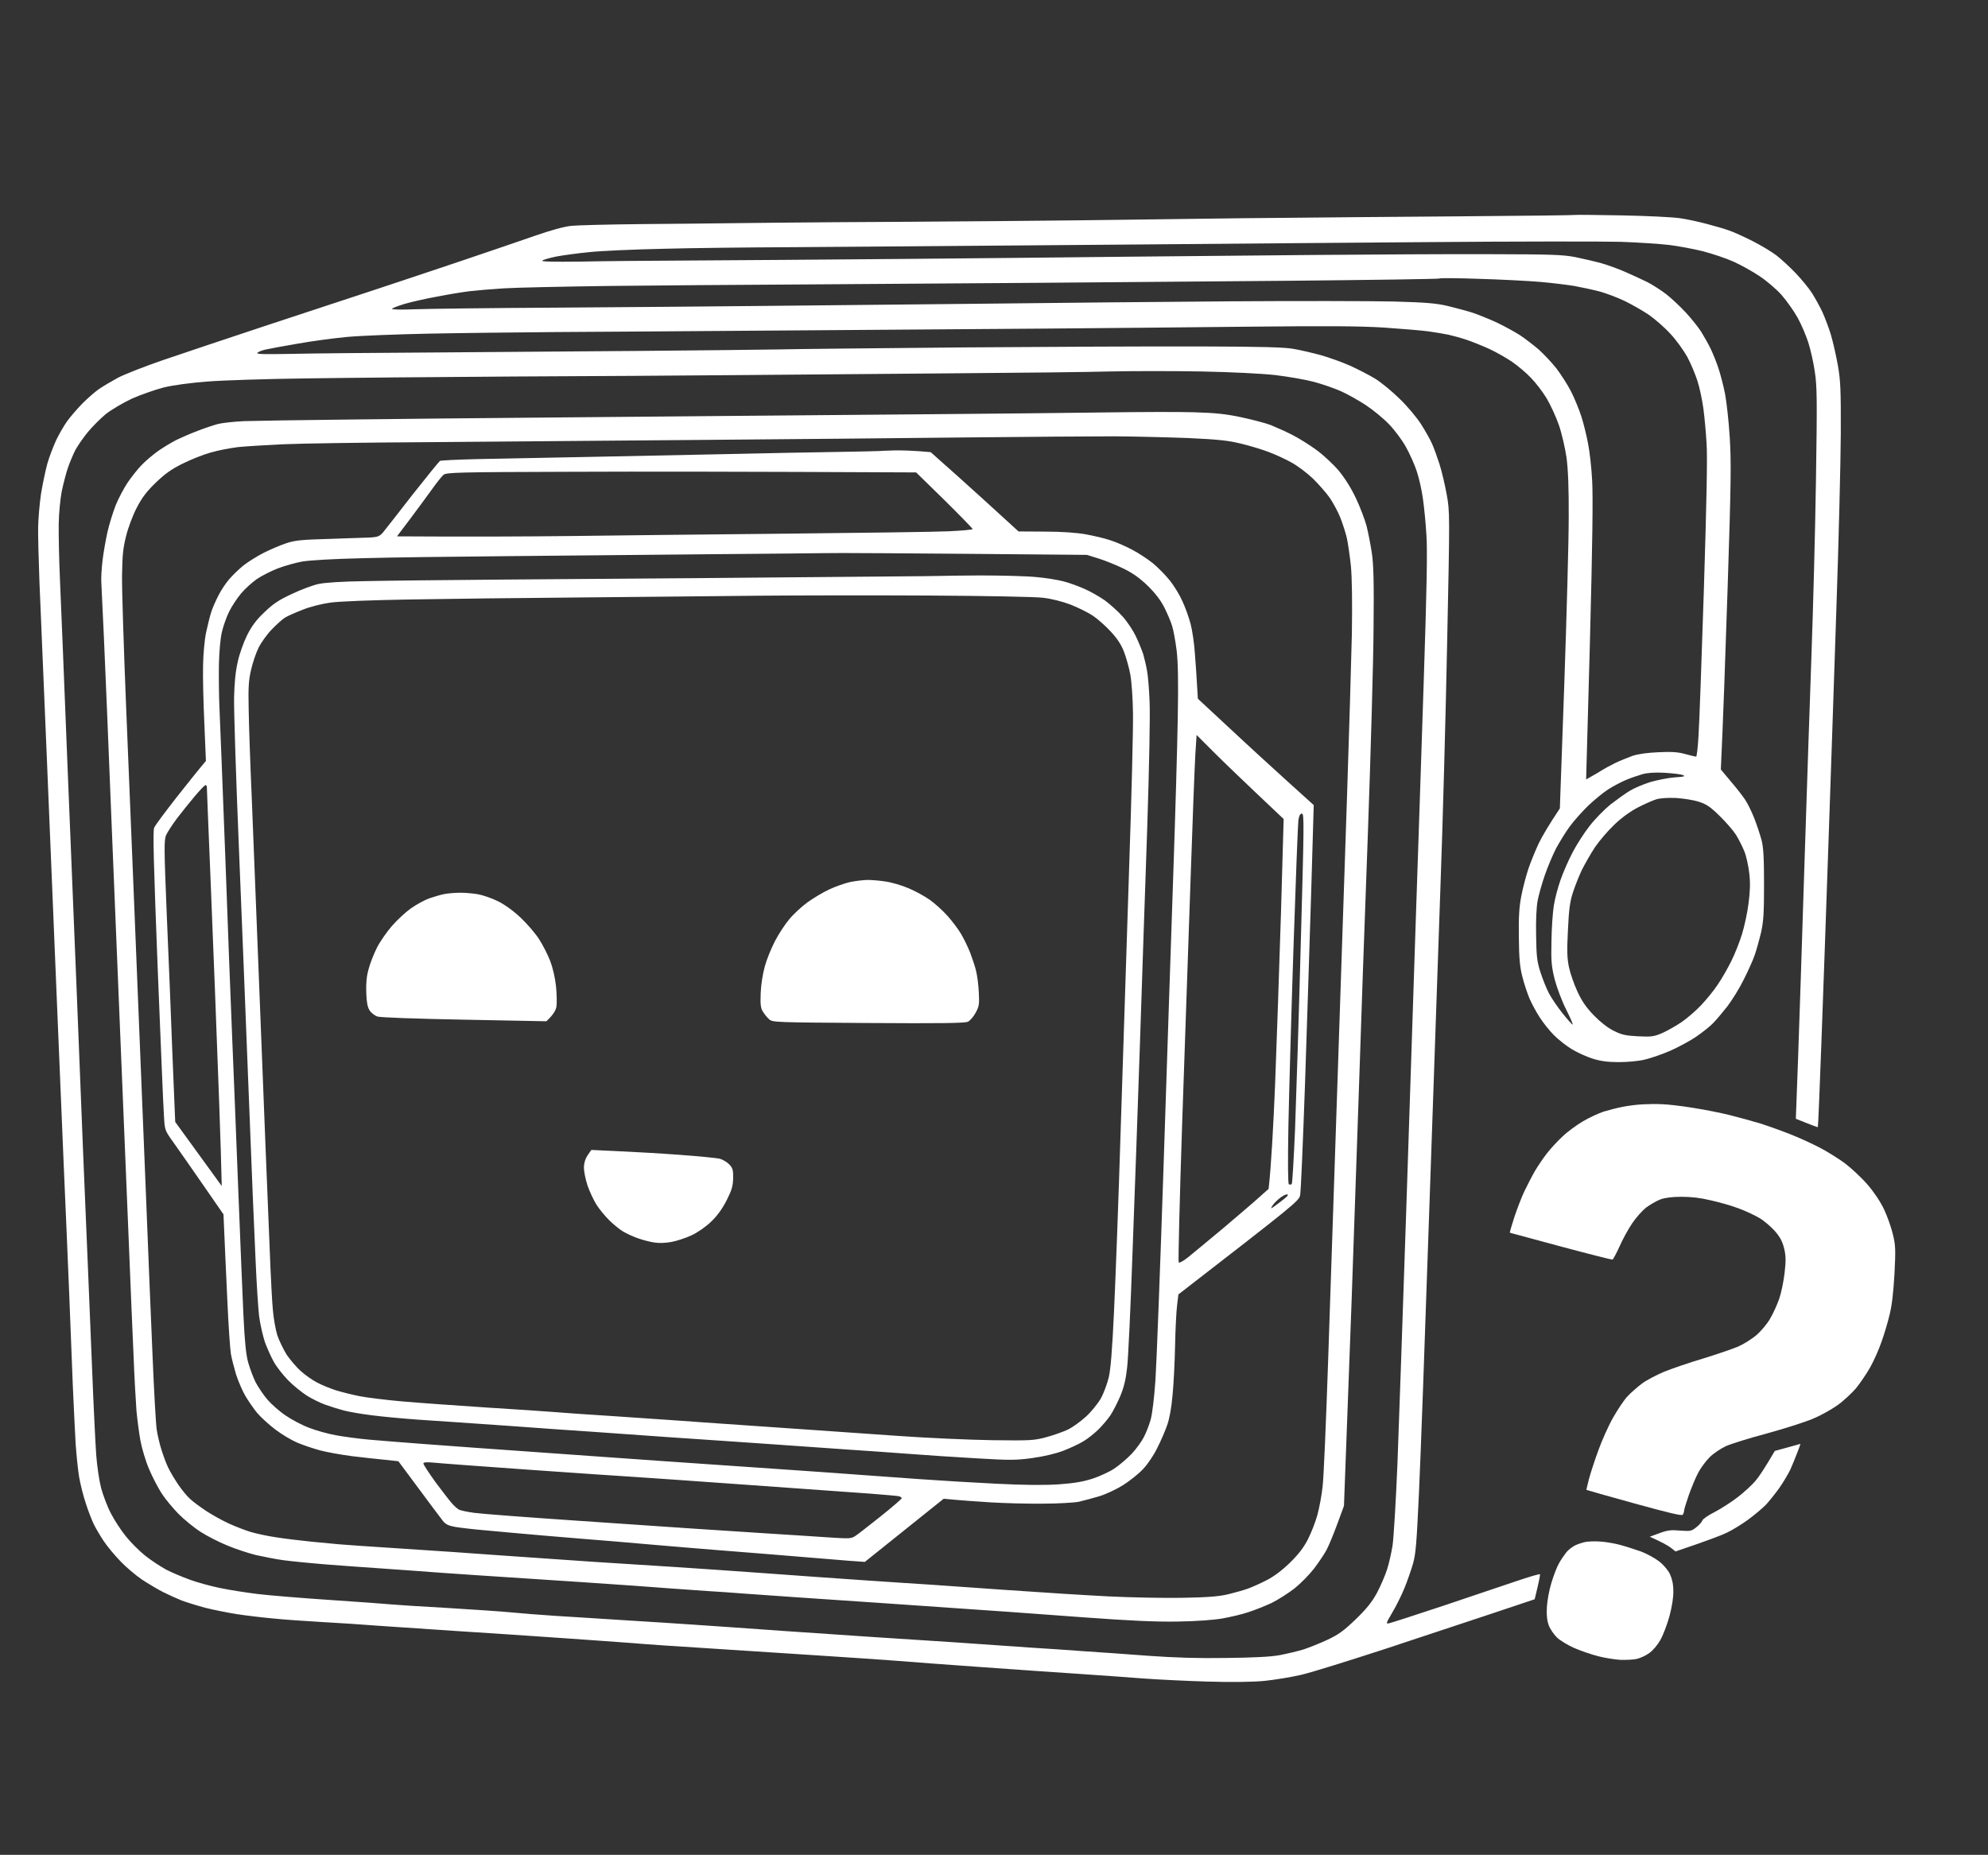 <svg version="1.2" xmlns="http://www.w3.org/2000/svg" viewBox="0 0 1256 1172" width="1256" height="1172">
	<rect x="0" y="0" width="1256" height="1172" fill="#333333" stroke="none"/>
	<title>Robotsvg1</title>
	<style>
		.s0 { fill: #ffffff } 
	</style>
	<path id="Shape 3" fill-rule="evenodd" class="s0" d="m1024.9 136.1c15.7 0.3 32.2 1.1 36.6 1.8 4.4 0.6 12 2.3 16.9 3.6 4.9 1.3 11.2 3.1 13.9 4.1 2.7 0.9 9.4 3.9 14.9 6.7 5.4 2.7 12.3 6.9 15.3 9.2 2.9 2.3 8.4 7.3 12.1 11.2 3.7 3.9 8.3 9.5 10.2 12.5 1.9 3 4.9 8.4 6.6 12 1.6 3.6 4.1 10.1 5.4 14.5 1.3 4.4 3.2 12.9 4.3 18.9 1.7 9.5 2 15.4 1.9 43.3-0.1 17.8-1.3 67.7-2.8 110.9-1.4 43.2-3.7 109.9-5 148.1-1.3 38.3-3.3 94.3-4.4 124.4-1.1 30-2.1 54.8-2.3 54.9-0.1 0.1-3.3-1-13.9-5.3l1.4-37.8c0.7-20.8 2.6-75.6 4-121.8 1.5-46.3 3.5-106.7 4.5-134.3 1-27.6 2.3-76.6 2.8-108.9 0.8-51.4 0.7-60-0.7-69.1-0.8-5.8-2.7-14.1-4.1-18.5-1.4-4.4-4.4-11.5-6.8-15.8-2.4-4.3-7-10.8-10.2-14.4-3.2-3.6-9.4-8.9-13.8-11.8-4.3-2.9-11.7-7-16.3-9.1-4.6-2.1-13.3-5-19.3-6.6-6.1-1.5-15.7-3.3-21.4-4-5.8-0.7-19.5-1.6-30.5-2-11-0.3-67.2-0.3-124.9 0.2-57.7 0.4-134.4 1.1-170.4 1.4-36 0.3-92.2 0.7-124.9 1-32.7 0.3-80.4 0.6-105.9 0.8-25.6 0.1-61.3 0.5-79.5 1-18.1 0.4-38.9 1.3-46.2 2.1-7.3 0.7-16.8 2-21 2.8-4.3 0.9-8.3 2-8.8 2.6-0.7 0.6 6.8 0.8 23.4 0.6 13.5-0.3 45-0.6 70-0.7 25-0.1 85.9-0.6 135.4-1 49.5-0.4 112.9-1.1 140.9-1.4 28-0.3 80.6-0.8 116.9-1.1 36.3-0.3 86.4-0.6 111.4-0.5 40.2 0.1 46.6 0.3 54.9 1.9 5.3 1.1 12.6 2.8 16.5 3.9 3.8 1.1 10.5 3.5 14.8 5.4 4.4 1.9 10.6 4.8 13.9 6.4 3.3 1.7 8.6 5.1 11.9 7.6 3.2 2.5 8.8 7.7 12.5 11.7 3.6 3.9 8 9.4 9.8 12.3 1.8 2.9 4.5 7.7 6 10.8 1.4 3 3.7 8.6 4.9 12.4 1.3 3.9 3.1 11 4.1 16 0.9 4.9 2.3 17 2.9 26.9 1 15.4 0.9 28.4-1.3 95.4-1.4 42.7-2.9 86-4.3 114.9l6.1 7.3c3.4 3.9 7.5 9.2 9.2 11.7 1.7 2.5 4.3 7.9 5.9 12 1.6 4.1 3.6 10.2 4.5 13.5 1.2 4.5 1.6 11.2 1.6 27.8 0 18.1-0.3 23.4-1.8 30.3-1.1 4.7-2.9 11.2-4 14.4-1.1 3.3-4.3 10.4-7.1 15.9-2.7 5.5-7.4 13-10.3 16.8-3 3.8-7 8.6-9.1 10.7-2 2.1-6.9 5.9-10.8 8.6-3.9 2.6-11.1 6.5-16.1 8.7-5 2.2-12.3 4.7-16.1 5.6-4.1 1-11 1.6-16.5 1.6-7 0-11.4-0.6-16.5-2.2-3.8-1.2-9.8-3.9-13.2-6-3.5-2.1-8.5-6.1-11.3-8.9-2.7-2.7-6.7-7.7-8.8-11-2.2-3.3-5.1-8.7-6.5-11.9-1.4-3.3-3.5-9.6-4.6-14-1.6-6.2-2.1-11.9-2.2-24.9-0.2-12.8 0.2-19.1 1.5-25.8 0.9-5 3-12.8 4.5-17.4 1.6-4.7 4.6-12 6.7-16.4 2.1-4.3 6-11 13.2-21.8l2.8-78.5c1.5-43.2 2.8-90.7 2.8-105.5 0.1-18.8-0.4-30.1-1.4-37.8-0.9-6-3-15.2-4.8-20.4-1.8-5.2-5.3-12.8-7.8-17-2.5-4.1-7-10-10-13-2.9-3.1-8.3-7.6-11.8-10-3.5-2.4-10-6.1-14.3-8.1-4.4-2-10.9-4.6-14.4-5.8-3.6-1.2-8.7-2.6-11.4-3.2-2.8-0.6-8.4-1.5-12.5-2.1-4.1-0.6-16.7-1.6-27.9-2.4-15.7-1-35.4-1.1-84.9-0.6-35.5 0.4-92.8 0.9-127.4 1.2-34.7 0.3-108.9 0.8-164.9 1.2-56.1 0.4-121.7 0.9-145.9 1-24.2 0.2-60.4 0.6-80.5 1-20 0.4-43.4 1.3-52 2.1-8.5 0.8-22.7 2.7-31.5 4.3-8.9 1.5-17.9 3.2-20.1 3.7-2.2 0.5-4.5 1.4-5 2.1-0.8 0.8 4.7 0.9 20.9 0.6 12.1-0.3 53.3-0.7 91.5-0.9 38.2-0.3 97.5-0.7 131.9-1 34.3-0.3 72.1-0.7 83.9-0.9 11.9-0.3 65.4-0.8 119-1.3 53.6-0.4 120.6-0.7 148.9-0.6 38.8 0.1 53.2 0.5 58.9 1.6 4.1 0.7 11.7 2.5 16.9 3.9 5.2 1.5 13.4 4.4 18.3 6.6 4.9 2.2 12.1 5.9 15.9 8.2 3.8 2.3 10.8 8.1 15.6 12.8 4.8 4.6 10.9 11.9 13.5 16 2.6 4.1 5.8 9.7 7 12.5 1.2 2.7 3.3 8.5 4.7 12.9 1.4 4.4 3.4 12.9 4.5 19 2 10.8 2 12 0.3 93.5-0.9 45.4-2.8 115.6-4.3 156.1-1.4 40.5-4.6 134.2-7.2 208.3-2.5 74.2-5.3 151.8-6.3 172.6-1.5 32.4-2 38.8-3.8 45.2-1.2 4.1-3.6 11-5.4 15.4-1.8 4.4-5.2 11.3-7.6 15.3-4.2 7.2-4.3 7.4-1.8 6.8 1.4-0.3 16.5-5.2 33.7-10.9 17.1-5.8 37.8-12.7 46-15.5 8.2-2.8 15.1-4.8 15.3-4.5 0.3 0.2-0.4 3.9-3.3 15.8l-26.6 8.9c-14.7 4.9-45.2 15-67.9 22.5-22.7 7.4-46.4 14.8-52.8 16.3-6.3 1.5-16.9 3.2-23.5 3.9-7.9 0.7-20.4 0.9-36.5 0.4-13.5-0.4-31.2-1.3-39.4-1.9-8.3-0.7-26.5-1.9-40.5-2.9-14-0.9-42.5-2.9-63.3-4.4-20.9-1.5-44.4-3.2-52.4-3.9-8-0.6-29.7-2.1-48.4-3.3-18.7-1.2-49.9-3.2-69.3-4.5-19.5-1.2-41.8-2.7-49.4-3.4-7.7-0.6-27.9-2-44.9-3.2-17.1-1.2-46.7-3.2-65.9-4.4-19.2-1.3-41.9-2.8-50.4-3.4-8.5-0.7-24.2-1.7-34.9-2.3-10.7-0.6-24.9-1.6-31.4-2.3-6.6-0.6-16.7-1.8-22.5-2.7-5.7-0.9-14.7-2.7-19.9-4-5.2-1.4-11.9-3.5-14.9-4.6-3-1.2-8.3-3.6-11.9-5.4-3.5-1.8-9.5-5.4-13.3-7.9-3.8-2.6-9.9-7.7-13.5-11.5-3.7-3.8-8.4-9.5-10.6-12.8-2.2-3.3-5-8.1-6.2-10.5-1.2-2.5-3.5-8.3-5-13-1.6-4.7-3.5-12.3-4.3-16.9-0.8-4.7-1.7-14.1-2.2-20.9-0.4-6.9-1.2-23.4-1.8-36.9-0.5-13.4-1.6-39.8-2.3-58.7-0.8-18.8-2.3-55.8-3.5-82.1-1.1-26.2-3.1-73.7-4.4-105.4-1.3-31.8-4.1-98.3-6.1-147.8-2.1-49.5-4.2-101-4.8-114.4-0.5-13.4-0.9-28.8-0.8-34.1 0.1-5.3 0.9-14.7 1.8-20.9 1-6.1 2.8-14.7 4-19.1 1.2-4.3 3.8-11 5.6-14.9 1.8-3.8 4.9-9.1 6.8-11.8 2-2.8 6.3-7.8 9.7-11.3 3.4-3.4 8.2-7.6 10.7-9.3 2.5-1.7 7.8-4.8 11.6-6.9 3.9-2.1 16.6-7.1 28.2-11.1 11.7-4 41.8-14.1 66.9-22.4 25.2-8.3 56.2-18.5 68.9-22.7 12.7-4.2 36.7-12.2 53.3-17.8 16.6-5.6 37.4-12.7 46.3-15.8 10-3.5 18.7-5.9 23.1-6.3 3.8-0.4 23.6-0.9 44-1.1 20.3-0.2 47-0.4 59.4-0.6 12.4-0.2 40.9-0.4 63.5-0.6 22.5-0.1 69-0.4 103.4-0.7 34.4-0.3 71.7-0.7 82.9-0.9 11.3-0.1 32-0.4 46-0.6 14-0.2 39.4-0.5 56.5-0.6 17-0.2 64.2-0.6 104.9-0.9 40.7-0.3 74.1-0.7 74.3-0.9 0.2-0.1 13.3 0 29 0.3zm-115.6 39.9c-0.4 0.3-42.6 0.9-94 1.4-51.3 0.4-122.8 1-158.8 1.3-36 0.3-100.7 0.7-143.9 1-43.1 0.2-101.4 0.7-129.4 1-28 0.4-57.3 1-65 1.5-7.7 0.5-17.3 1.3-21.5 1.8-4.1 0.5-13.4 2-20.5 3.4-7.2 1.3-16.4 3.4-20.5 4.6-4 1.2-7.7 2.6-8 3.1-0.4 0.5 5.3 0.7 14.8 0.3 8.6-0.3 47.9-0.8 87.5-1 39.5-0.3 99.4-0.7 132.9-1.1 33.5-0.3 95.8-1 138.4-1.4 42.6-0.5 112.5-1.2 155.4-1.5 42.9-0.3 89.4-0.2 103.4 0.1 20.9 0.6 27.1 1.1 34.4 2.8 4.9 1.2 12.1 3.1 15.9 4.3 3.8 1.3 11 4.2 15.9 6.5 4.9 2.4 11.3 5.9 14.3 7.9 3 2 8.2 6 11.6 8.9 3.3 3 8.4 8.4 11.2 12 2.8 3.7 7 10.2 9.2 14.5 2.2 4.3 5.1 11.5 6.5 15.8 1.4 4.4 3.3 12.1 4.2 17 1 4.9 2.2 15.4 2.6 23.4 0.6 10.1 0.2 40.4-1.4 101.7l-2.4 87.2c5.9-3.3 8.8-5 10.1-5.9 1.4-0.9 5.1-2.9 8.1-4.4 3.1-1.5 8.1-3.5 11.1-4.6 3.6-1.2 9.4-2 16.5-2.3 8.3-0.4 12.5-0.1 17 1.2 3.3 0.9 6.3 1.6 6.7 1.6 0.4 0 1.1-5.9 1.5-13.1 0.5-7.3 2-49 3.4-92.8 1.7-54.9 2.3-83.4 1.7-92-0.4-6.8-1.3-16.7-2-21.9-0.7-5.2-2.3-13-3.7-17.4-1.4-4.4-4.3-11.3-6.5-15.4-2.3-4.1-7-10.7-10.6-14.5-3.5-3.9-9.7-9.3-13.7-12.1-4-2.7-10.9-6.6-15.2-8.7-4.4-2.1-11.3-4.7-15.4-5.9-4.1-1.1-11.5-2.7-16.4-3.6-4.9-0.8-14.8-2-21.9-2.6-7.2-0.6-24.2-1.5-38-1.9-13.7-0.5-25.2-0.6-25.5-0.2zm-207.4 58.7c-13.7 0.4-59.4 0.9-101.4 1.2-42.1 0.3-102.1 0.8-133.4 1.1-31.4 0.3-95.5 0.7-142.4 0.9-47 0.3-105.9 0.8-131 1.2-25 0.3-53.3 1.2-62.9 2-10.6 0.8-21.5 2.3-27.3 3.7-5.4 1.4-14.5 4.6-20.2 7.1-5.7 2.7-13 7-16.4 9.7-3.3 2.7-8.4 7.8-11.3 11.3-2.9 3.5-6.4 8.6-7.9 11.3-1.4 2.7-3.6 7.9-4.8 11.4-1.2 3.5-2.9 10.2-3.9 14.9-0.9 4.7-1.8 13.8-1.9 20.4-0.1 6.5 0.2 22.7 0.8 35.8 0.6 13.1 2.7 65.3 4.7 115.9 2.1 50.6 4.7 114.7 5.8 142.3 1.1 27.6 2.9 72.9 4 100.5 1.2 27.6 2.5 61 3.1 74.1 0.5 13.2 1.8 42.7 2.7 65.7 0.9 23 2.1 47.4 2.6 54.2 0.5 6.9 1.9 16.3 3.1 20.9 1.3 4.7 4 11.9 6.2 16 2.1 4.1 6.3 10.6 9.4 14.4 3 3.8 8.6 9.4 12.4 12.4 3.8 3 9.8 6.9 13.3 8.8 3.5 1.8 10.2 4.6 14.9 6.3 4.6 1.7 13.1 4 18.9 5.2 5.7 1.2 16.5 2.9 23.9 3.8 7.4 0.9 28.2 2.6 46.3 3.8 18.2 1.2 35.4 2.5 38.5 2.8 3 0.3 18.7 1.3 34.9 2.2 16.2 1 34.4 2.2 40.4 2.8 6 0.6 18.6 1.6 27.9 2.2 9.4 0.6 29.4 1.8 44.4 2.8 15.1 0.9 34.7 2.2 43.5 2.8 8.7 0.6 33.9 2.3 55.8 3.9 22 1.5 47.8 3.2 57.4 3.9 9.6 0.6 32.5 2.1 50.9 3.3 18.4 1.3 40.4 2.8 48.9 3.4 8.5 0.5 23.1 1.5 32.4 2.2 9.4 0.6 27.8 1.9 40.9 2.9 16.6 1.2 31.9 1.7 49.5 1.4 17.5-0.2 28.1-0.7 34-1.8 4.7-0.9 11.4-2.5 15-3.6 3.6-1.2 10.4-3.9 15.1-6.1 7-3.3 10.3-5.7 17.8-12.9 7-6.8 10.2-10.8 13.5-16.8 2.3-4.4 5.2-11.1 6.4-14.9 1.2-3.8 2.7-10.5 3.4-14.9 0.7-4.4 2.1-27.7 3.1-51.7 0.9-24.1 3.4-95.5 5.5-158.6 2.1-63.2 4.8-146.7 6.1-185.5 1.3-38.8 3.6-106.4 5-150.2 1.9-57.5 2.4-83.1 1.7-92.5-0.4-7.1-1.4-17.4-2.2-22.9-0.7-5.4-2.5-13.3-3.9-17.4-1.3-4.1-4.4-11-6.8-15.3-2.4-4.4-7.2-10.8-10.7-14.4-3.5-3.7-10.1-9.1-14.8-12.2-4.6-3-11.7-7-15.8-8.8-4.1-1.8-11.6-4.4-16.8-5.8-5.2-1.4-16.2-3.3-24.4-4.3-9.1-1-27.6-1.9-47-2.3-17.5-0.3-43.2-0.3-56.9 0zm52.5 25.8c13.2 0.4 19.7 1 29.6 3.1 7 1.5 15.5 3.7 18.9 5 3.4 1.4 9.5 4.1 13.6 6.2 4.1 2.1 11 6.4 15.2 9.5 4.3 3.1 10.6 9 14.1 13.1 3.9 4.7 8 11.3 10.9 17.5 2.6 5.5 5.6 13.4 6.7 17.5 1 4.1 2.5 11.7 3.3 16.9 1.1 7.1 1.4 19 1.1 47.3-0.1 20.8-1.8 79.4-3.6 130.3-1.9 50.8-4.5 125.3-5.8 165.5-1.4 40.2-3.4 98.9-4.5 130.3-1.2 31.5-2.7 73.3-4.8 128.8l-4.2 11.4c-2.3 6.3-5.3 13.6-6.8 16.4-1.4 2.7-5 8-7.9 11.8-3 3.9-8.5 9.5-12.4 12.6-3.9 3-10.3 7.1-14.3 9.1-4.1 1.9-10.6 4.5-14.6 5.8-4 1.4-11.4 3.1-16.4 4-5.5 1-16.4 1.8-28.5 2-14.4 0.2-29.5-0.5-58.4-2.6-21.4-1.6-42.2-3.1-46.4-3.4-4.1-0.3-40.4-2.8-80.8-5.6-40.3-2.7-79.6-5.4-87.3-6-7.7-0.6-18.7-1.4-24.4-1.7-5.8-0.4-16.6-1.2-24-1.7-7.4-0.6-32.1-2.4-54.9-3.9-22.7-1.5-52.8-3.5-66.8-4.4-14-0.9-31.8-2.2-39.4-2.8-7.7-0.5-18.5-1.3-24-1.7-5.5-0.3-19.2-1.4-30.4-2.2-11.3-0.9-24.1-2.2-28.4-2.8-4.4-0.6-12-2.1-17-3.2-4.9-1.2-13.1-3.9-18.3-6.1-5.2-2.1-12.8-6-16.8-8.6-4.1-2.6-10.3-7.7-13.9-11.3-3.5-3.6-8.4-9.4-10.7-13-2.3-3.6-5.9-10.5-8-15.5-2.1-4.9-4.5-13-5.4-17.9-0.9-5-2-13.5-2.5-18.9-0.4-5.5-1.3-20.7-1.8-33.9-0.6-13.1-2-46.5-3.1-74.1-1.1-27.6-3.3-80-4.8-116.4-1.5-36.4-4.2-103.4-6.1-148.8-1.8-45.4-3.9-96.7-4.7-113.9-0.8-17.2-1.6-33.6-1.7-36.3-0.2-2.8 0.2-9 0.8-14 0.6-4.9 2-12.9 3.1-17.8 1.1-4.9 3.5-12.5 5.2-16.9 1.8-4.4 5.2-10.8 7.6-14.4 2.4-3.5 6.4-8.6 9-11.2 2.6-2.7 7.4-6.7 10.7-9 3.4-2.3 8.4-5.3 11.2-6.7 2.7-1.3 8.6-3.9 13.1-5.6 4.4-1.7 10.3-3.7 13-4.4 2.8-0.7 10.2-1.5 16.5-1.8 6.4-0.2 35.8-0.7 65.5-1 29.7-0.4 82.8-0.9 117.9-1.2 35.2-0.3 91.4-0.8 125-1.1 33.5-0.3 91.5-0.8 128.9-1.1 37.3-0.3 85.5-0.8 106.9-1.1 21.4-0.3 46.6-0.4 56-0.1zm-144.2 15.9c-38.5 0.4-115.4 1.2-170.9 1.6-55.5 0.5-132.2 1.1-170.4 1.4-38.2 0.2-78.5 0.8-89.5 1.3-11 0.5-24 1.3-29 1.8-4.9 0.6-12.8 2.1-17.5 3.5-4.7 1.3-12.6 4.5-17.6 7-6.9 3.4-11 6.3-16.8 11.9-5.9 5.7-8.7 9.4-12.1 15.9-2.5 4.8-5.4 12.5-6.7 17.8-2 7.8-2.4 12.3-2.6 25.4-0.1 8.7 1.1 46.1 2.6 83.1 1.5 36.9 3.7 89.7 4.8 117.4 1.1 27.6 2.8 68.8 3.7 91.5 0.9 22.7 2.8 68.2 4.1 101 1.3 32.8 3.1 77.8 4.1 100 0.9 22.2 2.1 43 2.6 46.3 0.5 3.3 1.8 8.9 2.9 12.4 1.1 3.6 3 8.8 4.3 11.5 1.3 2.8 4.3 7.7 6.5 11 2.3 3.3 5.6 7.4 7.5 9 1.8 1.7 6.4 5.1 10.2 7.6 3.8 2.5 10.3 6.1 14.3 7.9 4.1 1.9 10.2 4.2 13.4 5.2 3.3 1 10.5 2.6 15.9 3.4 5.5 0.9 15.6 2.1 22.5 2.8 6.8 0.6 14.9 1.4 17.9 1.7 3 0.3 20.8 1.5 39.4 2.7 18.7 1.2 48.1 3.2 65.4 4.5 17.3 1.2 42.7 3 56.4 3.9 13.7 0.9 37 2.4 51.9 3.3 14.8 1 40.2 2.7 56.3 3.9 16.2 1.2 44.1 3.2 61.9 4.4 17.8 1.2 36.9 2.5 42.4 2.8 5.5 0.4 27.3 1.9 48.4 3.4 21.1 1.5 49.9 3.3 63.9 4 14 0.7 34.9 1.1 46.4 0.9 16.2-0.3 22.9-0.8 29-2.2 4.5-1.1 10.1-2.7 12.6-3.6 2.5-0.9 7.7-3.2 11.6-5.2 4.6-2.3 9.7-6.1 14.8-11 5.5-5.4 8.7-9.5 11.5-14.9 2.1-4.1 4.8-11 6-15.4 1.2-4.3 2.7-12.4 3.3-17.8 0.7-5.5 2.2-41.3 3.5-79.6 1.3-38.3 4-118.8 6-179 2-60.2 4.7-140.9 6-179.5 1.3-38.6 2.6-84 3-100.9 0.3-20.1 0.1-35-0.6-42.8-0.7-6.6-1.9-14.7-2.6-17.9-0.8-3.3-2.6-8.9-4-12.5-1.4-3.6-4.4-9.2-6.6-12.5-2.3-3.3-7.2-8.9-10.9-12.5-3.8-3.6-9.9-8.2-13.7-10.2-3.8-2.1-10.1-5-13.9-6.4-3.8-1.5-11.6-3.9-17.4-5.3-8.6-2.1-14.4-2.7-33.4-3.6-12.6-0.5-33.7-1-46.9-1.1-13.2 0-55.5 0.3-93.9 0.7zm-45.5 8.2c5.1-0.1 12.5 0.1 23.3 1.1l18.2 16.2c10 9 22.5 20.3 37.3 33.9l16.7 0.1c10.7 0 20 0.7 25.7 1.7 4.9 0.9 11.9 2.5 15.4 3.7 3.6 1.1 9.8 3.8 13.9 6 4.1 2.1 10.1 6.1 13.3 8.7 3.3 2.7 8 7.6 10.6 10.8 2.6 3.3 6.2 9.1 7.9 13 1.8 3.8 4.1 10.3 5.2 14.4 1.1 4.2 2.3 12.4 2.7 18.5 0.5 6 1.1 14.9 1.9 28.8l19.7 18.3c10.8 10.1 27.2 25.2 53.5 48.9l-1.6 54.7c-0.9 30.1-2.7 84.7-3.9 121.3-1.3 36.7-2.6 68.4-3.1 70.5-0.7 3.6-3 5.5-76.9 62.7l-0.8 6.7c-0.5 3.7-1.1 15.3-1.3 25.7-0.2 10.3-0.9 24.4-1.6 31.3-0.7 7.9-1.9 14.7-3.4 18.9-1.2 3.5-4 10-6.2 14.3-2.1 4.4-6.1 10.4-8.9 13.3-2.7 3-8.4 7.5-12.6 10.2-4.1 2.6-10.9 5.8-15.1 7.1-4.1 1.2-10 2.8-13 3.5-3.1 0.6-13.4 1.2-23 1.2-9.7 0.1-24.3-0.3-32.5-0.8-8.2-0.5-18.3-1.2-29.9-2.3l-49.8 39.9-9.9-0.7c-5.5-0.5-28-2.3-49.9-4.1-22-1.7-46-3.7-53.4-4.3-7.4-0.6-15.9-1.3-18.9-1.6-3.1-0.3-14.5-1.3-25.5-2.2-11-0.9-31.2-2.5-44.9-3.7-13.7-1.2-30.7-2.7-37.9-3.4-7.1-0.6-15.4-1.6-18.4-2.1-4.1-0.7-6.1-1.7-7.7-3.7-1.3-1.6-8.1-10.7-28.2-37.8l-8.3-0.9c-4.7-0.4-14-1.5-20.9-2.3-6.9-0.9-16-2.5-20.4-3.7-4.4-1.2-10.9-3.4-14.4-4.9-3.5-1.5-9.8-5.2-13.8-8.3-4.1-3.1-9.2-7.8-11.5-10.5-2.2-2.7-5.6-7.6-7.5-10.9-1.9-3.3-4.5-9.4-5.8-13.5-1.2-4.1-2.7-9.8-3.2-12.7-0.5-2.8-1.6-18.5-2.3-34.8-0.8-16.3-1.6-35-2.4-53.5l-12.8-18.5c-7-10.2-15.4-22.1-18.5-26.5-5.8-8.1-5.8-8.1-6.3-17-0.4-4.9-2.1-47.3-4-94.2-2.5-64.9-3.1-86-2.2-88.1 0.6-1.5 7-10 14-19 7.1-9 14.2-17.9 18.7-23.2l-1-23.9c-0.6-13.2-1-29.5-0.8-36.3 0.1-7.1 0.9-16.1 1.9-20.9 1-4.7 2.5-10.7 3.4-13.4 0.9-2.7 3-7.4 4.6-10.4 1.5-3 4.5-7.5 6.6-9.9 2.1-2.5 6.2-6.4 9-8.7 2.9-2.3 8.7-5.9 12.8-8 4.2-2.1 10.5-4.8 14.1-6 5.6-1.9 9.7-2.3 27.6-2.8 11.5-0.4 23.3-0.8 26.1-0.9 4.3-0.3 5.5-0.8 7.6-3.2 1.3-1.6 9.7-12.3 18.6-23.8 9-11.4 16.8-21 17.4-21.4 0.7-0.3 10.8-0.8 22.7-1.1 11.8-0.2 46.2-0.9 76.4-1.5 30.3-0.6 69.8-1.4 88-1.8 18.1-0.4 45.8-1 61.5-1.2 15.6-0.3 28.5-0.5 28.6-0.6 0.1-0.1 4.4-0.2 9.5-0.4zm-203.7 13.5c-72.9 0.2-79.1 0.4-80.9 2-1 0.9-4.3 5-7.2 9.1-2.9 4.1-9.1 12.4-13.7 18.6l-8.4 11.1c46.4 0.3 82 0.1 109.1-0.2 27.1-0.4 88.6-1 136.7-1.5 48.1-0.5 94.3-1.1 102.7-1.5 8.4-0.4 15.2-1 15.2-1.4 0-0.4-8-8.6-17.8-18.3l-17.9-17.5c-107.7-0.5-174.4-0.6-217.8-0.4zm160.3 51.4c-4.7 0.1-37.7 0.4-73.4 0.7-35.8 0.3-92.6 0.9-126.4 1.2-33.8 0.3-75.2 0.8-92 1.3-18.3 0.4-33.7 1.3-38.5 2.1-4.4 0.8-11.4 2.8-15.6 4.4-4.1 1.6-10 4.6-13 6.6-3 2.1-7.6 6.2-10.1 9.2-2.5 3-5.9 8.1-7.5 11.4-1.6 3.2-3.7 9-4.6 12.9-1 4.2-1.7 12.3-1.9 20.8-0.1 7.7 0 20.5 0.4 28.4 0.4 7.9 2 50.5 3.7 94.5 1.6 44.1 3.5 94.9 4.3 112.9 0.8 18.1 2.4 59.7 3.7 92.6 1.3 32.8 2.8 70 3.4 82.6 0.8 16.5 1.6 24.8 3 29.8 1.1 3.9 3.2 9.5 4.7 12.5 1.6 3 4.9 8 7.5 11 2.6 3 7.8 7.6 11.6 10.1 3.8 2.6 10.4 6.1 14.8 7.7 4.3 1.7 11.9 3.8 16.9 4.7 4.9 0.9 14.5 2.2 21.4 2.8 6.9 0.6 22.1 1.8 33.9 2.7 11.8 0.9 46.2 3.4 76.3 5.5 30.2 2.2 62.6 4.4 71.9 5.1 9.3 0.6 23.7 1.6 31.9 2.2 8.2 0.6 29.8 2.1 47.9 3.3 18.1 1.2 39.7 2.8 47.9 3.4 8.2 0.6 25.1 1.8 37.4 2.7 12.4 0.9 34.1 2.2 48.4 2.9 18.3 0.9 30 1 39.5 0.4 10-0.7 15.5-1.7 21.5-3.6 4.5-1.5 10.6-4.3 13.6-6.3 3.1-2 8.1-6.3 11.1-9.4 3-3.2 6.5-8.1 7.8-10.8 1.4-2.7 3.3-7.6 4.2-10.9 1-3.6 2.2-13.4 3-24.9 0.7-10.3 3-70.8 5.1-134.2 2.1-63.4 4.8-146 6.1-183.5 1.3-37.5 2.6-82.7 2.9-100.4 0.4-23.2 0.2-35.3-0.7-42.8-0.7-5.8-2-12.7-2.8-15.4-0.8-2.8-3.1-8.1-5-11.9-2.4-4.7-5.8-9.1-10.6-13.8-5-4.8-9.5-8-15.3-10.8-4.5-2.2-11.5-5-15.6-6.3l-7.4-2.3c-121.6-1.1-160.7-1.3-165.4-1.1zm97.8 14.1c13.4 0 29.3 0.4 35.3 1 6.1 0.5 13.9 1.8 17.4 2.7 3.6 0.9 9.6 3.1 13.4 4.8 3.9 1.7 9.6 5 12.9 7.3 3.2 2.4 8.3 6.9 11.2 10.2 2.9 3.2 6.6 8.8 8.3 12.4 1.7 3.5 3.8 8.7 4.7 11.4 0.8 2.8 1.9 7.5 2.4 10.5 0.6 3 1.3 11.7 1.6 19.4 0.4 8.5-0.2 39.8-1.5 80.1-1.3 36.3-3.3 97.6-4.6 136.2-1.3 38.6-3.4 98.1-4.7 132.3-1.2 34.2-2.7 66.7-3.4 72.3-0.8 7.4-2 12.3-4.3 17.9-1.8 4.2-4.6 9.7-6.2 12.1-1.7 2.5-5 6.4-7.4 8.8-2.4 2.4-6.6 5.8-9.4 7.5-2.8 1.8-8.7 4.5-13.1 6.2-5 1.9-12.4 3.6-19.6 4.6-10.1 1.4-14.3 1.4-34.5 0.2-12.6-0.7-32.3-2-43.9-2.9-11.5-0.9-28.1-2-36.9-2.6-8.8-0.6-30.5-2.1-48.4-3.4-17.8-1.2-47.4-3.3-65.8-4.5-18.4-1.3-40-2.8-47.9-3.4-8-0.5-32.2-2.2-53.9-3.8-21.7-1.5-47.3-3.3-56.9-3.9-9.6-0.7-22.8-1.9-29.4-2.8-6.6-0.8-14.4-2.2-17.4-3-3-0.8-8.2-2.4-11.5-3.6-3.2-1.1-8.6-3.8-11.8-5.8-3.2-2.1-8.6-6.4-11.8-9.7-3.3-3.4-7.3-8.5-9-11.6-1.7-3-4.2-8.6-5.6-12.4-1.3-3.9-3-11.3-3.7-16.5-0.6-5.2-1.6-20.8-2.2-34.8-0.6-14-1.4-32.5-1.8-41.3-0.3-8.7-1.7-42.8-3-75.6-1.3-32.8-3.8-97.1-5.7-142.8-1.9-45.7-3.3-89.1-3.1-96.5 0.2-9.1 0.9-16.3 2.3-22.4 1.1-5.1 3.7-12.3 5.9-16.8 3-5.9 5.8-9.7 11-14.6 5.5-5.3 9.1-7.7 17.3-11.5 5.6-2.7 13.2-5.5 16.8-6.3 4.1-0.9 15-1.6 29-1.8 12.4-0.3 52.2-0.7 88.5-1 36.2-0.3 95.8-0.7 132.4-1 36.5-0.3 83.7-0.7 104.9-0.9 21.2-0.1 38.6-0.4 38.6-0.4 0.1-0.1 11.2-0.2 24.5-0.3zm-139.3 12.8c-23.3 0.3-73.7 0.7-111.9 1.1-38.2 0.3-87.7 0.9-109.9 1.3-23.1 0.4-44.4 1.2-49.5 2-5 0.7-12.7 2.6-17.1 4.4-4.4 1.7-9.4 3.9-11.1 4.9-1.6 0.9-5.5 4.4-8.5 7.5-3.1 3.2-6.9 8.5-8.5 11.8-1.6 3.2-3.7 9.5-4.7 13.9-1.5 6.4-1.8 11.1-1.5 24.3 0.1 9.1 1 35 2 57.7 0.9 22.7 2.7 68.2 4 101 1.3 32.9 3.4 86.6 4.7 119.4 1.3 32.9 2.7 67.1 3.1 76.1 0.4 9.1 1 20.7 1.5 25.9 0.4 5.2 1.7 12.4 2.8 16 1.2 3.5 3.9 9.1 6 12.4 2.2 3.2 6.2 7.9 8.9 10.3 2.7 2.4 7.3 5.7 10.3 7.2 3 1.6 8.4 3.8 11.9 4.9 3.6 1.1 10.3 2.8 14.9 3.7 4.7 0.9 16.8 2.4 26.9 3.3 10.2 0.9 34.4 2.6 53.9 3.9 19.5 1.2 38.4 2.5 41.9 2.8 3.6 0.3 21.1 1.6 39 2.7 17.8 1.2 47 3.2 64.8 4.5 17.8 1.2 43.2 3 56.4 3.9 13.2 0.9 39 2.7 57.4 4 18.3 1.3 45.1 2.5 59.4 2.7 24.5 0.3 26.4 0.2 34.5-2 4.7-1.3 10.8-3.5 13.5-4.8 2.8-1.4 7.8-5 11.2-8.1 3.4-3.1 7.6-8.3 9.4-11.5 1.8-3.2 4-9.2 5-13.3 1.2-5.2 2.2-17.4 3.3-41.2 0.9-18.6 2.9-71.4 4.3-117.4 1.5-45.9 3.9-119.7 5.3-164.1 1.5-44.3 2.6-88 2.4-97.2-0.1-9.1-0.9-20.1-1.7-24.3-0.8-4.3-2.6-10.7-4-14.3-1.7-4.5-4.3-8.4-8.4-12.8-3.2-3.5-8.3-8-11.3-10-3-2-9.3-5.1-14.1-7-5.3-2-12.1-3.7-17.4-4.3-5-0.6-35.8-1.2-72.7-1.4-35.1-0.2-83-0.1-106.4 0.1zm275.4 100.4c-0.4 6.9-1.8 42.2-3 78.6-1.3 36.4-3.6 105.6-5.3 153.8-1.6 48.2-2.6 88.1-2.2 88.5 0.4 0.5 2.9-0.9 5.7-3.1 2.7-2.2 12.9-10.6 22.6-18.7 9.6-8.2 20-17 23-19.8l5.5-4.9c1.6-13.9 3-39.6 4.1-66.1 1-26.5 2.7-75.1 3.7-107.9l1.7-59.7c-26.3-24.8-38.7-36.8-44.5-42.6l-10.5-10.5zm282.4 12.4c-2.7 0.8-7.5 2.4-10.5 3.7-3.1 1.3-8.1 4-11.1 5.9-3.1 2-8.7 6.6-12.6 10.3-3.8 3.7-9.1 9.6-11.7 13.2-2.6 3.5-6.4 9.8-8.6 13.8-2.1 4.1-5.3 11.7-7.1 16.9-1.8 5.2-3.8 12.3-4.5 15.9-0.8 3.9-1.2 12.6-1 21.9 0.2 13.2 0.5 16.5 2.7 23.4 1.4 4.3 3.8 10.4 5.4 13.4 1.6 3.1 5.5 8.8 8.7 12.8 3.2 4 6 7.1 6.3 7 0.3-0.2-1.6-4.5-4.2-9.7-2.7-5.3-5.8-13.7-7.2-19-2-8.1-2.3-11.6-2-24.1 0.1-8.1 0.8-18.2 1.5-22.4 0.6-4.2 2.6-11.6 4.3-16.4 1.7-4.8 5.1-12.6 7.6-17.3 2.5-4.8 7.3-12.3 10.7-16.6 3.4-4.4 9.3-10.4 13.1-13.5 3.9-3 9.3-6.9 12.1-8.6 2.7-1.7 8.6-4.2 13-5.6 4.5-1.3 11.5-2.7 15.6-3 6.1-0.4 7-0.7 5-1.5-1.3-0.5-6.5-1.1-11.4-1.4q-9-0.5-14.1 0.9zm-914.7 14.1c-3.3 3.9-8.4 10.3-11.3 14.1-2.8 3.8-5.9 8.5-6.7 10.4-1.3 3-1.2 9 0.4 48.7 1.1 24.9 2.7 64.9 3.6 88.8l1.8 43.6 29.4 40.5c-0.5-23.9-2.3-72.7-4.3-123.9-2-51.2-4-100.5-4.4-109.7-0.4-9.2-0.7-17.3-0.7-18.2 0.1-0.8-0.3-1.5-0.9-1.5-0.5 0-3.6 3.3-6.9 7.2zm923.4 1.8c-2.2 0.7-7.4 3-11.5 5.1-4.8 2.5-10.2 6.4-14.8 10.8-4 3.8-9.5 10.2-12.3 14.3-2.7 4.1-6.4 10.6-8.3 14.4-1.8 3.8-4.4 10.3-5.7 14.4-1.9 5.9-2.5 10.8-3.1 23.8-0.7 13-0.5 17.9 0.7 23.4 0.8 3.8 3.2 10.7 5.3 15.2 2.8 6.1 5.5 10 10.4 15.1 4.1 4.2 8.8 7.9 12.5 9.7 5 2.5 7.5 3.1 15.4 3.5 8.7 0.4 10.1 0.2 15.6-2.2 3.3-1.5 8.7-4.6 12.1-6.9 3.3-2.3 8.8-7 12.1-10.5 3.3-3.5 8.2-9.4 10.7-13.3 2.6-3.8 6.4-10.5 8.5-14.8 2.2-4.4 5.2-12 6.7-16.9 1.5-4.9 3.4-13.6 4.1-19.3 1-7.8 1.2-12.7 0.5-18.9-0.5-4.7-1.9-11-3.1-14-1.2-3-3.6-7.7-5.3-10.5-1.7-2.7-6.4-8.1-10.4-12-5.8-5.7-8.3-7.4-13.1-8.9-3.3-1.1-9.8-2.1-14.5-2.4-5.2-0.2-10 0.1-12.5 0.9zm-226 13.2c-0.3 2.3-1.7 38.7-3.1 80.8-1.4 42.1-2.8 92.8-3.2 112.6-0.4 23.1-0.3 36.3 0.3 36.6 0.6 0.3 1.3 0.2 1.8-0.1 0.4-0.3 1.3-15.9 2.1-34.5 0.7-18.7 2.4-71.3 3.6-116.8 2.1-75.5 2.2-82.8 0.8-82.8-1.2 0-1.8 1.2-2.3 4.2zm-272 37.7c2.4 0 7.5 0.4 11.2 1 3.7 0.5 10.2 2.4 14.4 4.2 4.2 1.7 10.3 5.1 13.6 7.4 3.2 2.3 8.3 6.9 11.3 10.3 2.9 3.3 6.8 8.4 8.5 11.4 1.7 2.9 4.3 8.2 5.7 11.8 1.3 3.6 3.1 8.7 3.7 11.5 0.7 2.7 1.5 8.8 1.7 13.4 0.4 7.6 0.2 8.9-2 12.9-1.3 2.5-3.5 5-4.9 5.7-1.9 0.9-17 1.1-63 0.8-59.2-0.4-60.5-0.4-62.6-2.4-1.3-1.1-3-3.3-3.9-4.8-1.4-2.1-1.7-4.6-1.4-11.7 0.2-5.4 1.3-12.1 2.6-16.9 1.2-4.4 4.1-11.5 6.4-15.9 2.2-4.3 6.3-10.6 9-13.8 2.7-3.3 7.9-8.1 11.5-10.7 3.6-2.6 9.7-6.3 13.6-8.1 3.9-1.9 10-4 13.5-4.8 3.6-0.7 8.6-1.3 11.1-1.3zm-258 8.1c3-0.1 8.2 0.4 11.5 0.9 3.3 0.6 9.1 2.6 12.9 4.5 4.2 2.1 9.8 6.1 14.3 10.4 4 3.8 9.2 9.8 11.5 13.4 2.3 3.5 5.4 9.6 7 13.6 1.7 4.4 3.2 10.8 3.8 16.4 0.5 5.1 0.6 10.9 0.2 13-0.4 2.1-1.9 4.9-6.3 9l-51.9-1c-31.9-0.6-53.1-1.4-54.9-2-1.7-0.6-3.9-2.3-4.9-3.9-1.3-2-1.9-5.1-2.1-11.2-0.2-6 0.2-10.4 1.5-14.9 0.9-3.6 3.3-9.6 5.2-13.4 1.9-3.8 6.2-10 9.5-13.8 3.3-3.8 8.7-8.8 12.1-11.2 3.3-2.3 8.5-5.2 11.6-6.3 3-1 7.3-2.3 9.5-2.7 2.2-0.4 6.5-0.8 9.5-0.8zm83.3 162.5l17 0.8c9.3 0.4 26.8 1.4 38.9 2.3 12.1 0.9 23.5 2 25.4 2.5 1.9 0.6 4.6 2.2 5.9 3.6 2.1 2.2 2.5 3.6 2.4 8.8-0.2 5.1-0.9 7.5-4.2 14-2.8 5.4-5.9 9.7-9.8 13.4-3.2 3.1-8.5 6.8-12.2 8.5-3.6 1.7-9.3 3.6-12.6 4.2-3.6 0.7-8 0.9-11 0.4-2.7-0.4-7.4-1.6-10.4-2.7-3-1-7.2-3-9.4-4.3-2.2-1.3-6.1-4.5-8.6-7-2.6-2.5-6.2-6.9-8.1-9.8-1.8-2.9-4.4-8.4-5.7-12.2-1.3-3.9-2.3-9-2.3-11.5 0.1-3 0.9-5.5 2.4-7.7zm434.5 30.8c-1.8 1.5-3.8 3.6-4.4 4.7-1 1.9-0.9 1.8 1.9-0.2 1.7-1.2 4.4-3.3 6-4.6 2.3-1.9 2.6-2.5 1.4-2.6-0.9 0-3.1 1.2-4.9 2.7zm329.4 154.9c0.1 0-0.8 2.5-2 5.6-1.2 3.2-3.2 8-4.4 10.7-1.3 2.7-4.3 7.8-6.8 11.4-2.5 3.5-6.4 8.4-8.6 10.8-2.3 2.3-7.5 6.7-11.5 9.6-4 2.9-9.9 6.5-13.1 8-3.2 1.6-11.8 4.9-32.5 11.9l-3.2-2.5c-1.8-1.3-5.4-3.4-13.1-6.8l6-2.2c5.1-1.9 7.3-2.2 13.1-1.7 6.4 0.5 7.2 0.4 10.2-2 1.9-1.4 3.6-3.4 3.9-4.3 0.3-1 3.8-3.4 7.8-5.4 4-2.1 10.6-6.3 14.6-9.4 4-3.1 9.1-7.8 11.2-10.3 2.2-2.6 5.8-7.9 12.2-18.9l8-2.2c4.4-1.2 8.1-2.2 8.2-2.3zm-870 12.4c-0.1 0.6 3.4 5.9 7.7 11.9 4.4 5.9 9.1 12 10.5 13.5 1.4 1.6 3.4 3.3 4.3 3.8 1 0.5 5.2 1.4 9.5 2 4.2 0.6 33.1 2.8 64.1 4.9 31 2.1 64 4.4 73.3 5 9.3 0.6 29.3 1.9 44.4 2.9 15.1 0.9 34 2.2 41.9 2.7 13.9 0.9 14.6 0.9 17.5-1.1 1.7-1.1 8.9-6.8 16.1-12.5 7.1-5.7 12.9-10.7 12.9-11.1 0-0.5-0.8-1-1.8-1.3-0.9-0.2-8.9-0.9-17.7-1.6-8.7-0.6-43.3-3.1-76.8-5.5-33.5-2.4-66.2-4.7-72.8-5.1-6.6-0.4-36.2-2.4-65.9-4.5-29.6-2.1-56.8-4.1-60.5-4.5-4.5-0.4-6.6-0.3-6.7 0.5z"/>
	<path id="Shape 2" fill-rule="evenodd" class="s0" d="m1050.1 697.7c3.5 0.1 12.3 1.1 19.5 2.3 7.2 1.1 17.7 3.2 23.3 4.6 5.6 1.4 14.3 3.8 19.3 5.3 5 1.6 13.7 4.7 19.2 6.9 5.6 2.2 13.8 6 18.2 8.3 4.5 2.3 11.5 6.7 15.7 9.7 4.1 3.1 10.7 9.2 14.5 13.6 4.3 5 8.3 11 10.6 15.9 2 4.3 4.5 11.3 5.5 15.6 1.7 6.9 1.8 9.8 1 25.1-0.7 12.1-1.6 19.8-3.1 25.8-1.1 4.7-3.4 12.4-5.1 17.1-1.6 4.7-4.8 11.9-7.1 16-2.3 4.1-6.4 10.1-9 13.3-2.7 3.1-7.9 8-11.7 10.7-3.8 2.7-10.9 6.7-15.9 8.7-5 2.1-18 6.2-28.9 9.2-10.9 2.9-22.5 6.5-25.8 8-3.2 1.5-7.8 4.6-10.1 6.9-2.3 2.3-5.6 6.6-7.2 9.7-1.7 3.1-4.3 9.5-6 14.2-1.6 4.7-3 9.1-3 9.9 0 0.8-0.4 2-0.9 2.6-0.5 0.8-8.6-1.1-30.7-7.2-16.4-4.5-30-8.4-30.1-8.5-0.1-0.1 0.7-3.2 1.6-6.9 1-3.7 3.6-11.8 5.9-18 2.2-6.2 6.4-15.6 9.3-20.7 2.9-5.1 7-11.3 9.2-13.6 2.2-2.3 6.3-5.9 9.1-8 2.8-2.1 9.1-5.4 14.1-7.5 5-2 16-5.8 24.5-8.3 8.5-2.6 18.3-6 21.8-7.4 3.5-1.5 8.8-4.8 11.8-7.3 2.9-2.5 6.8-7.1 8.7-10.4 1.9-3.2 4.5-8.9 5.8-12.7 1.3-3.7 2.8-11.1 3.4-16.4 0.9-7.6 0.8-10.8-0.3-15.4-1.1-4.4-2.6-7.2-5.8-10.9-2.5-2.8-6.9-6.6-10-8.4-3.1-1.8-9.1-4.6-13.3-6.1-4.2-1.6-12-3.8-17.4-5-6.7-1.6-12.3-2.2-18.5-2.2-5.7 0-10.4 0.6-13.3 1.7-2.5 1-6.5 3.3-9 5.2-2.4 1.9-6.4 6.4-8.8 10-2.4 3.6-6 10.1-7.9 14.5-2 4.4-4 8.1-4.4 8.3-0.5 0.1-15.2-3.6-32.7-8.3-17.5-4.7-32-8.6-32.2-8.7-0.1-0.2 1.1-4.5 2.8-9.7 1.7-5.2 4.6-12.7 6.4-16.5 1.9-3.9 4.8-9.6 6.6-12.7 1.8-3.1 5.2-8.1 7.6-11.2 2.3-3 6.8-7.9 10-10.8 3.1-3 8.9-7.2 12.8-9.5 3.9-2.3 9.7-5 13-6.1 3.3-1 8.7-2.4 11.9-3 3.3-0.7 8.9-1.4 12.4-1.6 3.5-0.2 9.2-0.3 12.7-0.1zm-39.8 276.3c3.1 0.1 8.8 1 12.7 2 3.8 1 10 3 13.7 4.3 3.7 1.4 8.8 4.2 11.4 6.2 2.8 2.1 5.6 5.4 6.9 8 1.4 3 2.2 6.5 2.2 10.7 0.1 4.1-0.8 9.6-2.4 15.8-1.4 5.2-4 12-5.7 15.1-1.8 3.2-4.8 6.8-7.1 8.4-2.2 1.6-5.7 3.2-7.9 3.7-2.2 0.5-6.8 0.7-10.3 0.6-3.5-0.2-9.9-1.2-14.1-2.3-4.3-1.1-11-3.4-14.9-5.1-4-1.7-8.9-4.7-11-6.6-2-1.9-4.4-5.4-5.3-7.8-1.1-3-1.5-6.6-1.2-11.5 0.2-4 1.5-11 2.9-15.5 1.4-4.6 3.5-10.1 4.8-12.3 1.2-2.2 3.4-5.3 4.7-7 1.4-1.6 4-3.6 5.8-4.4 1.8-0.8 4.6-1.7 6.2-2 1.7-0.3 5.5-0.5 8.6-0.3z"/>
</svg>